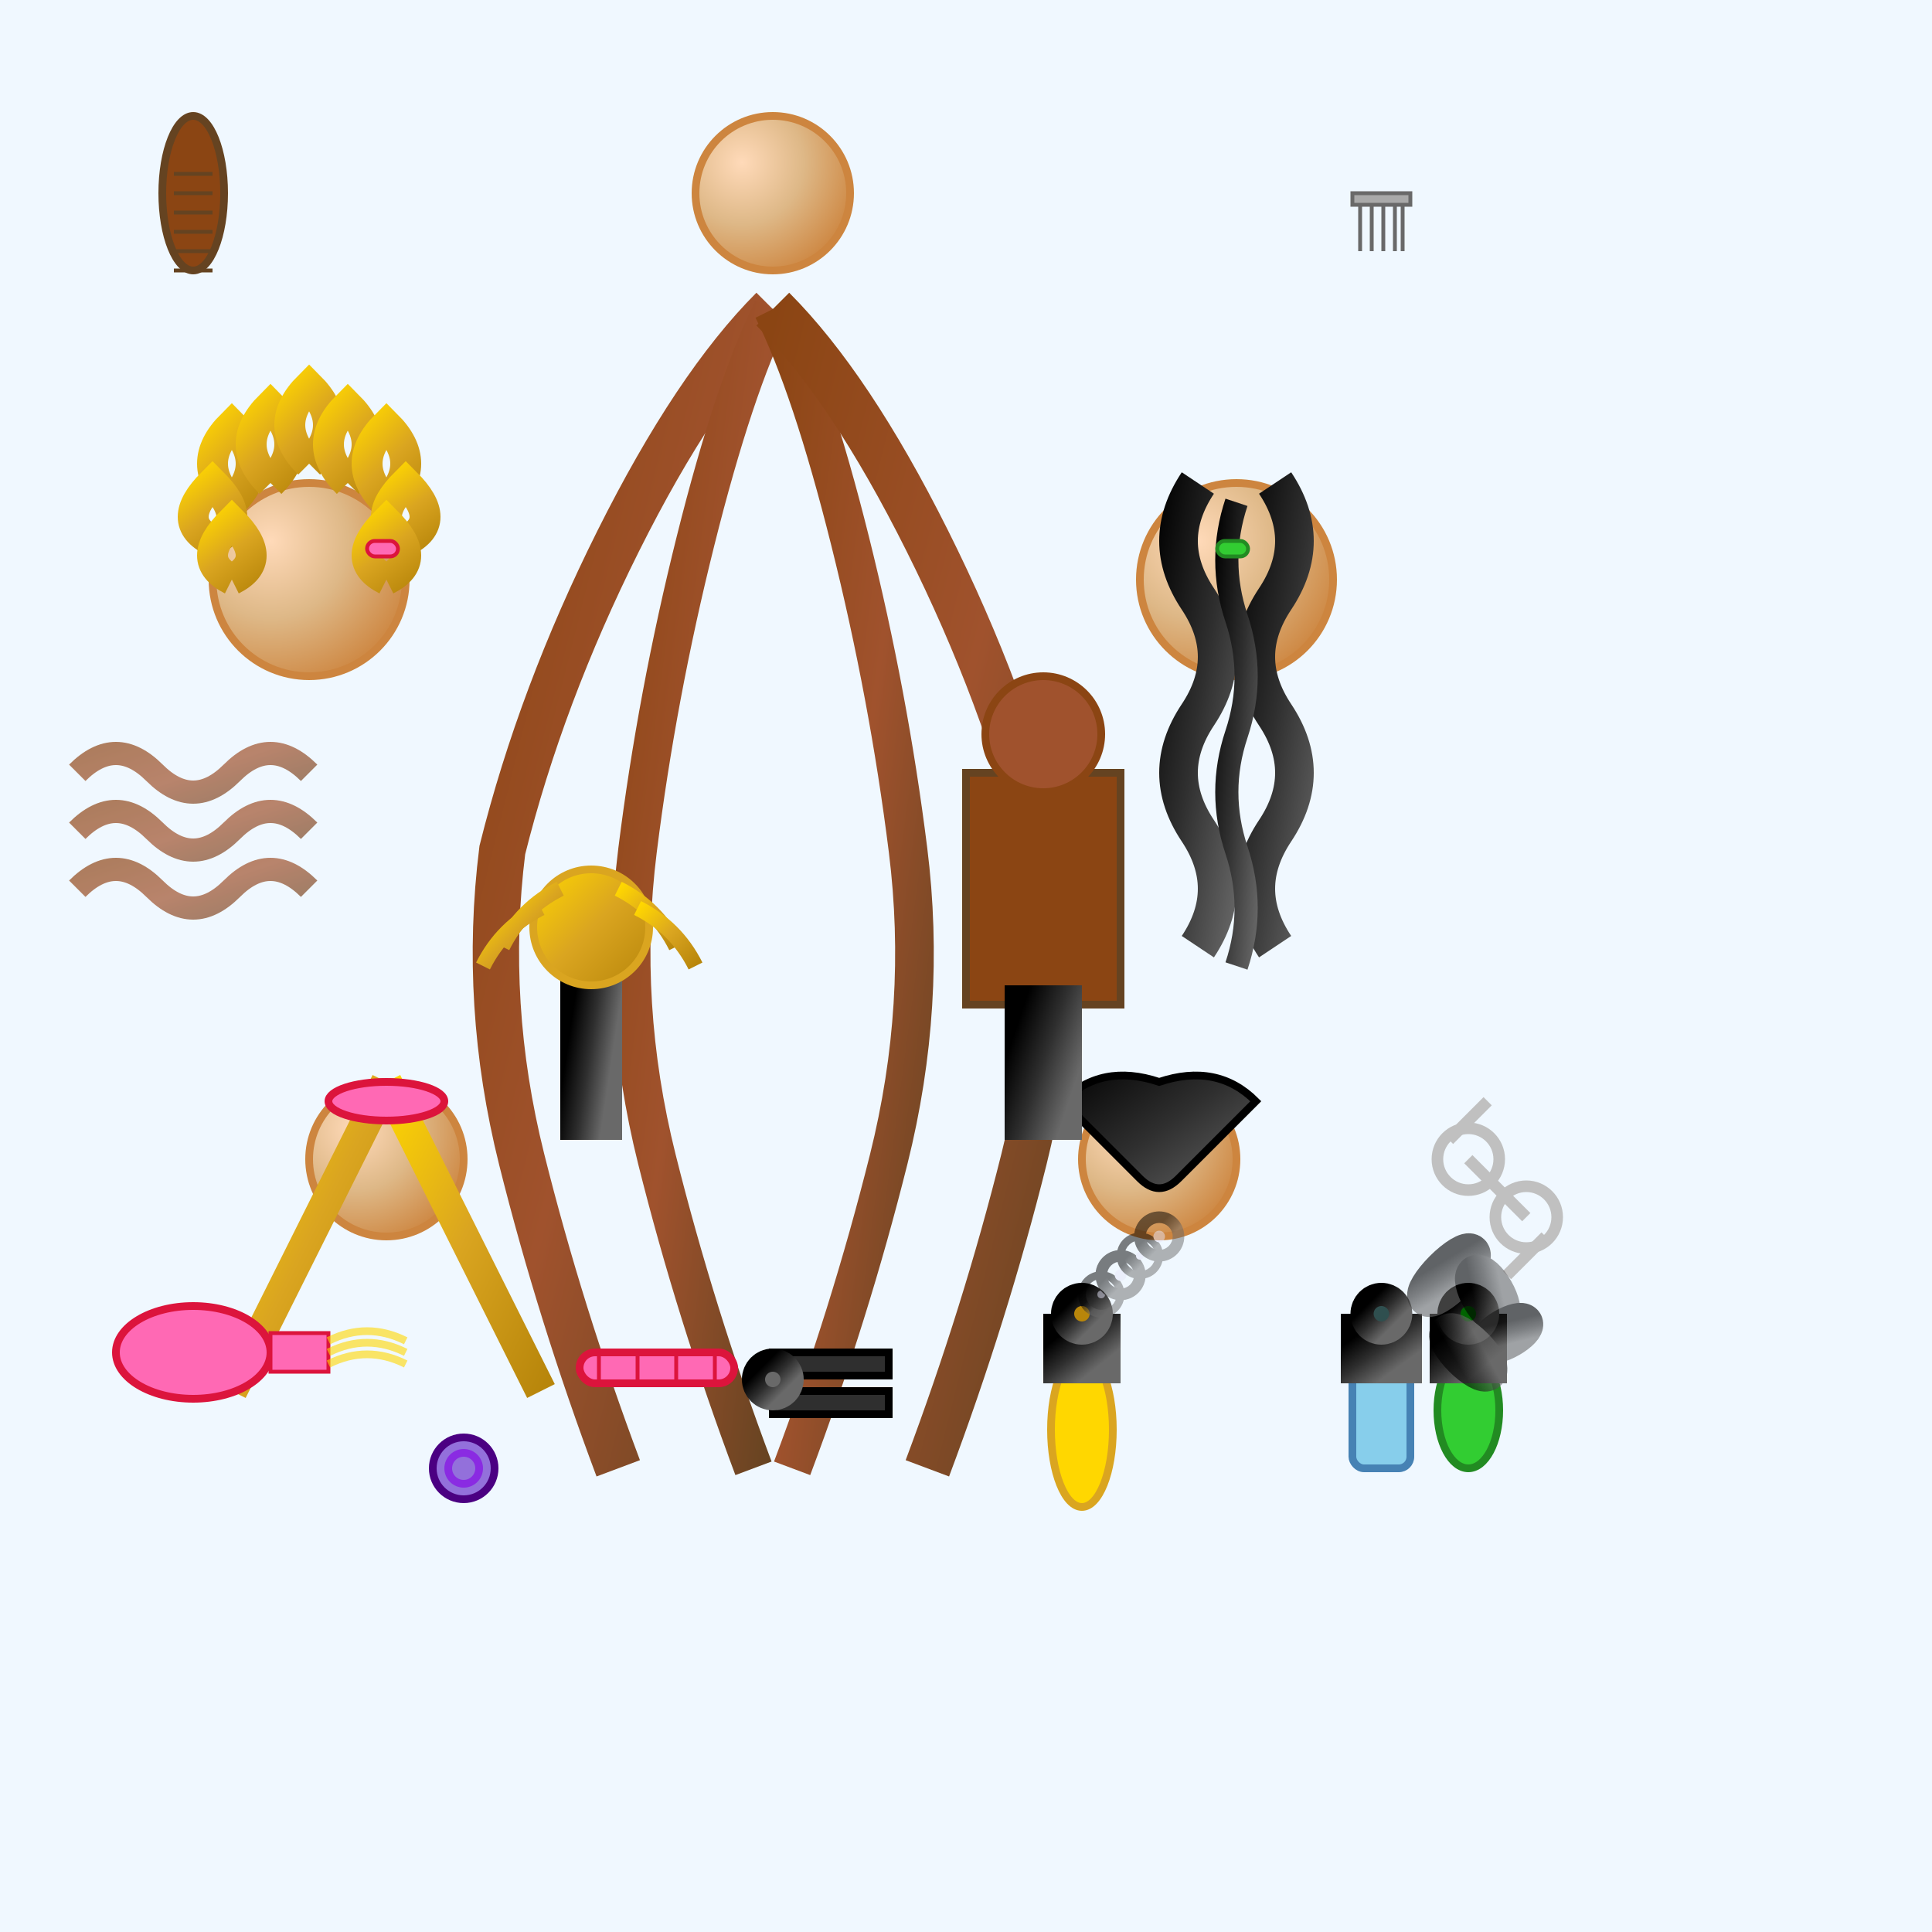 <svg viewBox="0 0 500 500" xmlns="http://www.w3.org/2000/svg">
  <defs>
    <linearGradient id="hairGradient1" x1="0%" y1="0%" x2="100%" y2="100%">
      <stop offset="0%" stop-color="#8B4513"/>
      <stop offset="50%" stop-color="#A0522D"/>
      <stop offset="100%" stop-color="#654321"/>
    </linearGradient>
    <linearGradient id="hairGradient2" x1="0%" y1="0%" x2="100%" y2="100%">
      <stop offset="0%" stop-color="#FFD700"/>
      <stop offset="50%" stop-color="#DAA520"/>
      <stop offset="100%" stop-color="#B8860B"/>
    </linearGradient>
    <linearGradient id="hairGradient3" x1="0%" y1="0%" x2="100%" y2="100%">
      <stop offset="0%" stop-color="#000"/>
      <stop offset="50%" stop-color="#2F2F2F"/>
      <stop offset="100%" stop-color="#696969"/>
    </linearGradient>
    <radialGradient id="headGradient" cx="0.3" cy="0.3" r="0.8">
      <stop offset="0%" stop-color="#FFDAB9"/>
      <stop offset="50%" stop-color="#DEB887"/>
      <stop offset="100%" stop-color="#CD853F"/>
    </radialGradient>
  </defs>  <!-- Background -->
  <rect width="500" height="500" fill="#F0F8FF"/>
  
  <!-- Long flowing hair (main feature) -->
  <path d="M200 80 Q180 100 160 140 Q140 180 130 220 Q125 260 135 300 Q145 340 160 380" 
    stroke="url(#hairGradient1)" stroke-width="12" fill="none"/>
  <path d="M200 80 Q190 100 180 140 Q170 180 165 220 Q160 260 170 300 Q180 340 195 380" 
    stroke="url(#hairGradient1)" stroke-width="10" fill="none"/>
  <path d="M200 80 Q200 100 200 140 Q200 180 200 220 Q200 260 200 300 Q200 340 200 380" 
    stroke="url(#hairGradient1)" stroke-width="14" fill="none"/>
  <path d="M200 80 Q210 100 220 140 Q230 180 235 220 Q240 260 230 300 Q220 340 205 380" 
    stroke="url(#hairGradient1)" stroke-width="10" fill="none"/>
  <path d="M200 80 Q220 100 240 140 Q260 180 270 220 Q275 260 265 300 Q255 340 240 380" 
    stroke="url(#hairGradient1)" stroke-width="12" fill="none"/>
  
  <!-- Head with different hairstyles -->
  <!-- Head 1 - Long curly hair -->
  <circle cx="80" cy="150" r="25" fill="url(#headGradient)" stroke="#CD853F" stroke-width="2"/>
  
  <!-- Curly hair -->
  <g stroke="url(#hairGradient2)" stroke-width="8" fill="none">
  <path d="M60 130 Q50 120 60 110 Q70 120 60 130"/>
  <path d="M70 125 Q60 115 70 105 Q80 115 70 125"/>
  <path d="M80 120 Q70 110 80 100 Q90 110 80 120"/>
  <path d="M90 125 Q80 115 90 105 Q100 115 90 125"/>
  <path d="M100 130 Q90 120 100 110 Q110 120 100 130"/>
  <path d="M55 140 Q45 135 55 125 Q65 135 55 140"/>
  <path d="M105 140 Q95 135 105 125 Q115 135 105 140"/>
  <path d="M60 150 Q50 145 60 135 Q70 145 60 150"/>
  <path d="M100 150 Q90 145 100 135 Q110 145 100 150"/>
  
  <!-- Head 2 - Straight long hair -->
  <circle cx="200" cy="50" r="20" fill="url(#headGradient)" stroke="#CD853F" stroke-width="2"/>
  
  <!-- Head 3 - Braided hair -->
  <circle cx="320" cy="150" r="25" fill="url(#headGradient)" stroke="#CD853F" stroke-width="2"/>
  
  <!-- Braided hair -->
  <g stroke="url(#hairGradient3)" stroke-width="10" fill="none">
  <path d="M310 125 Q300 140 310 155 Q320 170 310 185 Q300 200 310 215 Q320 230 310 245"/>
  <path d="M330 125 Q340 140 330 155 Q320 170 330 185 Q340 200 330 215 Q320 230 330 245"/>
  
    <!-- Braid weaving pattern -->
    <g stroke="url(#hairGradient3)" stroke-width="6" fill="none">
    <path d="M320 130 Q315 145 320 160 Q325 175 320 190 Q315 205 320 220 Q325 235 320 250"/>
    </g>
  
    <!-- Ponytail -->
    <circle cx="100" cy="300" r="20" fill="url(#headGradient)" stroke="#CD853F" stroke-width="2"/>
  
    <!-- Ponytail hair -->
    <g stroke="url(#hairGradient2)" stroke-width="8" fill="none">
    <path d="M100 280 Q105 290 110 300 Q115 310 120 320 Q125 330 130 340 Q135 350 140 360"/>
    <path d="M100 280 Q95 290 90 300 Q85 310 80 320 Q75 330 70 340 Q65 350 60 360"/>
    <path d="M100 280 Q100 295 100 310 Q100 325 100 340 Q100 355 100 370"/>
    </g>
  
    <!-- Hair band -->
    <ellipse cx="100" cy="285" rx="15" ry="5" fill="#FF69B4" stroke="#DC143C" stroke-width="2"/>
  
    <!-- Short bob cut -->
    <circle cx="300" cy="300" r="20" fill="url(#headGradient)" stroke="#CD853F" stroke-width="2"/>
  
    <!-- Bob hair -->
    <path d="M275 285 Q280 290 285 295 Q290 300 295 305 Q300 310 305 305 Q310 300 315 295 Q320 290 325 285 Q315 275 300 280 Q285 275 275 285" 
        fill="url(#hairGradient3)" stroke="#000" stroke-width="2"/>
  
    <!-- Hair accessories -->
    <!-- Hair clips -->
    <rect x="95" y="140" width="8" height="4" rx="2" fill="#FF69B4" stroke="#DC143C" stroke-width="1"/>
    <rect x="315" y="140" width="8" height="4" rx="2" fill="#32CD32" stroke="#228B22" stroke-width="1"/>
  
    <!-- Hair brush -->
    <ellipse cx="50" cy="50" rx="8" ry="20" fill="#8B4513" stroke="#654321" stroke-width="2"/>
  
    <!-- Brush bristles -->
    <g stroke="#654321" stroke-width="1">
    <path d="M45 45 L55 45"/>
    <path d="M45 50 L55 50"/>
    <path d="M45 55 L55 55"/>
    <path d="M45 60 L55 60"/>
    <path d="M45 65 L55 65"/>
    <path d="M45 70 L55 70"/>
    </g>
  
    <!-- Comb -->
    <rect x="350" y="50" width="15" height="3" fill="#A9A9A9" stroke="#696969" stroke-width="1"/>
  
    <!-- Comb teeth -->
    <g stroke="#696969" stroke-width="1">
    <path d="M352 53 L352 65"/>
    <path d="M355 53 L355 65"/>
    <path d="M358 53 L358 65"/>
    <path d="M361 53 L361 65"/>
    <path d="M363 53 L363 65"/>
    </g>
  
    <!-- Hair scissors -->
    <g stroke="#C0C0C0" stroke-width="3" fill="none">
    <circle cx="380" cy="300" r="8"/>
    <circle cx="395" cy="315" r="8"/>
    <path d="M380 300 L395 315"/>
    <path d="M375 295 L385 285"/>
    <path d="M400 320 L390 330"/>
    </g>
  
    <!-- Hair dryer -->
    <ellipse cx="50" cy="350" rx="20" ry="12" fill="#FF69B4" stroke="#DC143C" stroke-width="2"/>
  
    <!-- Hair dryer nozzle -->
    <rect x="70" y="345" width="15" height="10" fill="#FF69B4" stroke="#DC143C" stroke-width="1"/>
  
    <!-- Hot air -->
    <g stroke="#FFD700" stroke-width="2" fill="none" opacity="0.6">
    <path d="M85 350 Q95 345 105 350"/>
    <path d="M85 347 Q95 342 105 347"/>
    <path d="M85 353 Q95 348 105 353"/>
    </g>
  
    <!-- Hair gel/product bottle -->
    <rect x="350" y="350" width="15" height="30" rx="3" fill="#87CEEB" stroke="#4682B4" stroke-width="2"/>
    <rect x="352" y="345" width="11" height="8" fill="#4682B4"/>
    <circle cx="357.5" cy="340" r="3" fill="#2F4F4F"/>
  
    <!-- Shampoo bottle -->
    <ellipse cx="380" cy="365" rx="8" ry="15" fill="#32CD32" stroke="#228B22" stroke-width="2"/>
    <rect x="375" y="345" width="10" height="8" fill="#228B22"/>
    <circle cx="380" cy="340" r="3" fill="#006400"/>
  
    <!-- Hair curler -->
    <rect x="150" y="350" width="40" height="8" rx="4" fill="#FF69B4" stroke="#DC143C" stroke-width="2"/>
  
    <!-- Curler sections -->
    <g stroke="#DC143C" stroke-width="1">
    <path d="M155 350 L155 358"/>
    <path d="M165 350 L165 358"/>
    <path d="M175 350 L175 358"/>
    <path d="M185 350 L185 358"/>
    </g>
  
    <!-- Hair straightener -->
    <rect x="200" y="350" width="30" height="6" fill="#2F2F2F" stroke="#000" stroke-width="2"/>
    <rect x="200" y="360" width="30" height="6" fill="#2F2F2F" stroke="#000" stroke-width="2"/>
  
    <!-- Straightener hinge -->
    <circle cx="200" cy="357" r="3" fill="#696969"/>
  
    <!-- Hair elastic/scrunchie -->
    <circle cx="120" cy="380" r="8" fill="#9370DB" stroke="#4B0082" stroke-width="2"/>
    <circle cx="120" cy="380" r="4" fill="none" stroke="#8A2BE2" stroke-width="2"/>
  
    <!-- Hair spray -->
    <ellipse cx="280" cy="370" rx="8" ry="20" fill="#FFD700" stroke="#DAA520" stroke-width="2"/>
    <rect x="275" y="345" width="10" height="8" fill="#DAA520"/>
    <circle cx="280" cy="340" r="3" fill="#B8860B"/>
  
    <!-- Spray mist -->
    <g fill="#E6E6FA" opacity="0.5">
    <circle cx="285" cy="335" r="1"/>
    <circle cx="290" cy="330" r="1.5"/>
    <circle cx="295" cy="325" r="1"/>
    <circle cx="300" cy="320" r="1.5"/>
    </g>
  
    <!-- Hair salon chair -->
    <rect x="250" y="200" width="40" height="60" fill="#8B4513" stroke="#654321" stroke-width="2"/>
    <circle cx="270" cy="190" r="15" fill="#A0522D" stroke="#8B4513" stroke-width="2"/>
    <rect x="265" y="260" width="10" height="30" fill="#A9A9A9"/>
  
    <!-- Wig on stand -->
    <rect x="150" y="250" width="6" height="40" fill="#8B4513"/>
    <circle cx="153" cy="240" r="15" fill="url(#hairGradient2)" stroke="#DAA520" stroke-width="2"/>
  
    <!-- Wig hair -->
    <g stroke="url(#hairGradient2)" stroke-width="4" fill="none">
    <path d="M140 235 Q130 240 125 250"/>
    <path d="M145 230 Q135 235 130 245"/>
    <path d="M160 230 Q170 235 175 245"/>
    <path d="M165 235 Q175 240 180 250"/>
    </g>
  
    <!-- Hair falling/cut hair -->
    <g fill="url(#hairGradient1)" opacity="0.6">
    <ellipse cx="375" cy="330" rx="2" ry="8" transform="rotate(45 375 330)"/>
    <ellipse cx="385" cy="335" rx="2" ry="6" transform="rotate(-30 385 335)"/>
    <ellipse cx="390" cy="345" rx="1.5" ry="5" transform="rotate(60 390 345)"/>
    <ellipse cx="380" cy="350" rx="2" ry="7" transform="rotate(-45 380 350)"/>
    </g>
  
    <!-- Hair texture/waves demonstration -->
    <g stroke="url(#hairGradient1)" stroke-width="6" fill="none" opacity="0.7">
    <path d="M20 200 Q30 190 40 200 Q50 210 60 200 Q70 190 80 200"/>
    <path d="M20 215 Q30 205 40 215 Q50 225 60 215 Q70 205 80 215"/>
    <path d="M20 230 Q30 220 40 230 Q50 240 60 230 Q70 220 80 230"/>
    </g>
  
    <!-- Chinese character -->
    
    <!-- Title -->
    
    </g>
  </g>
</svg> 